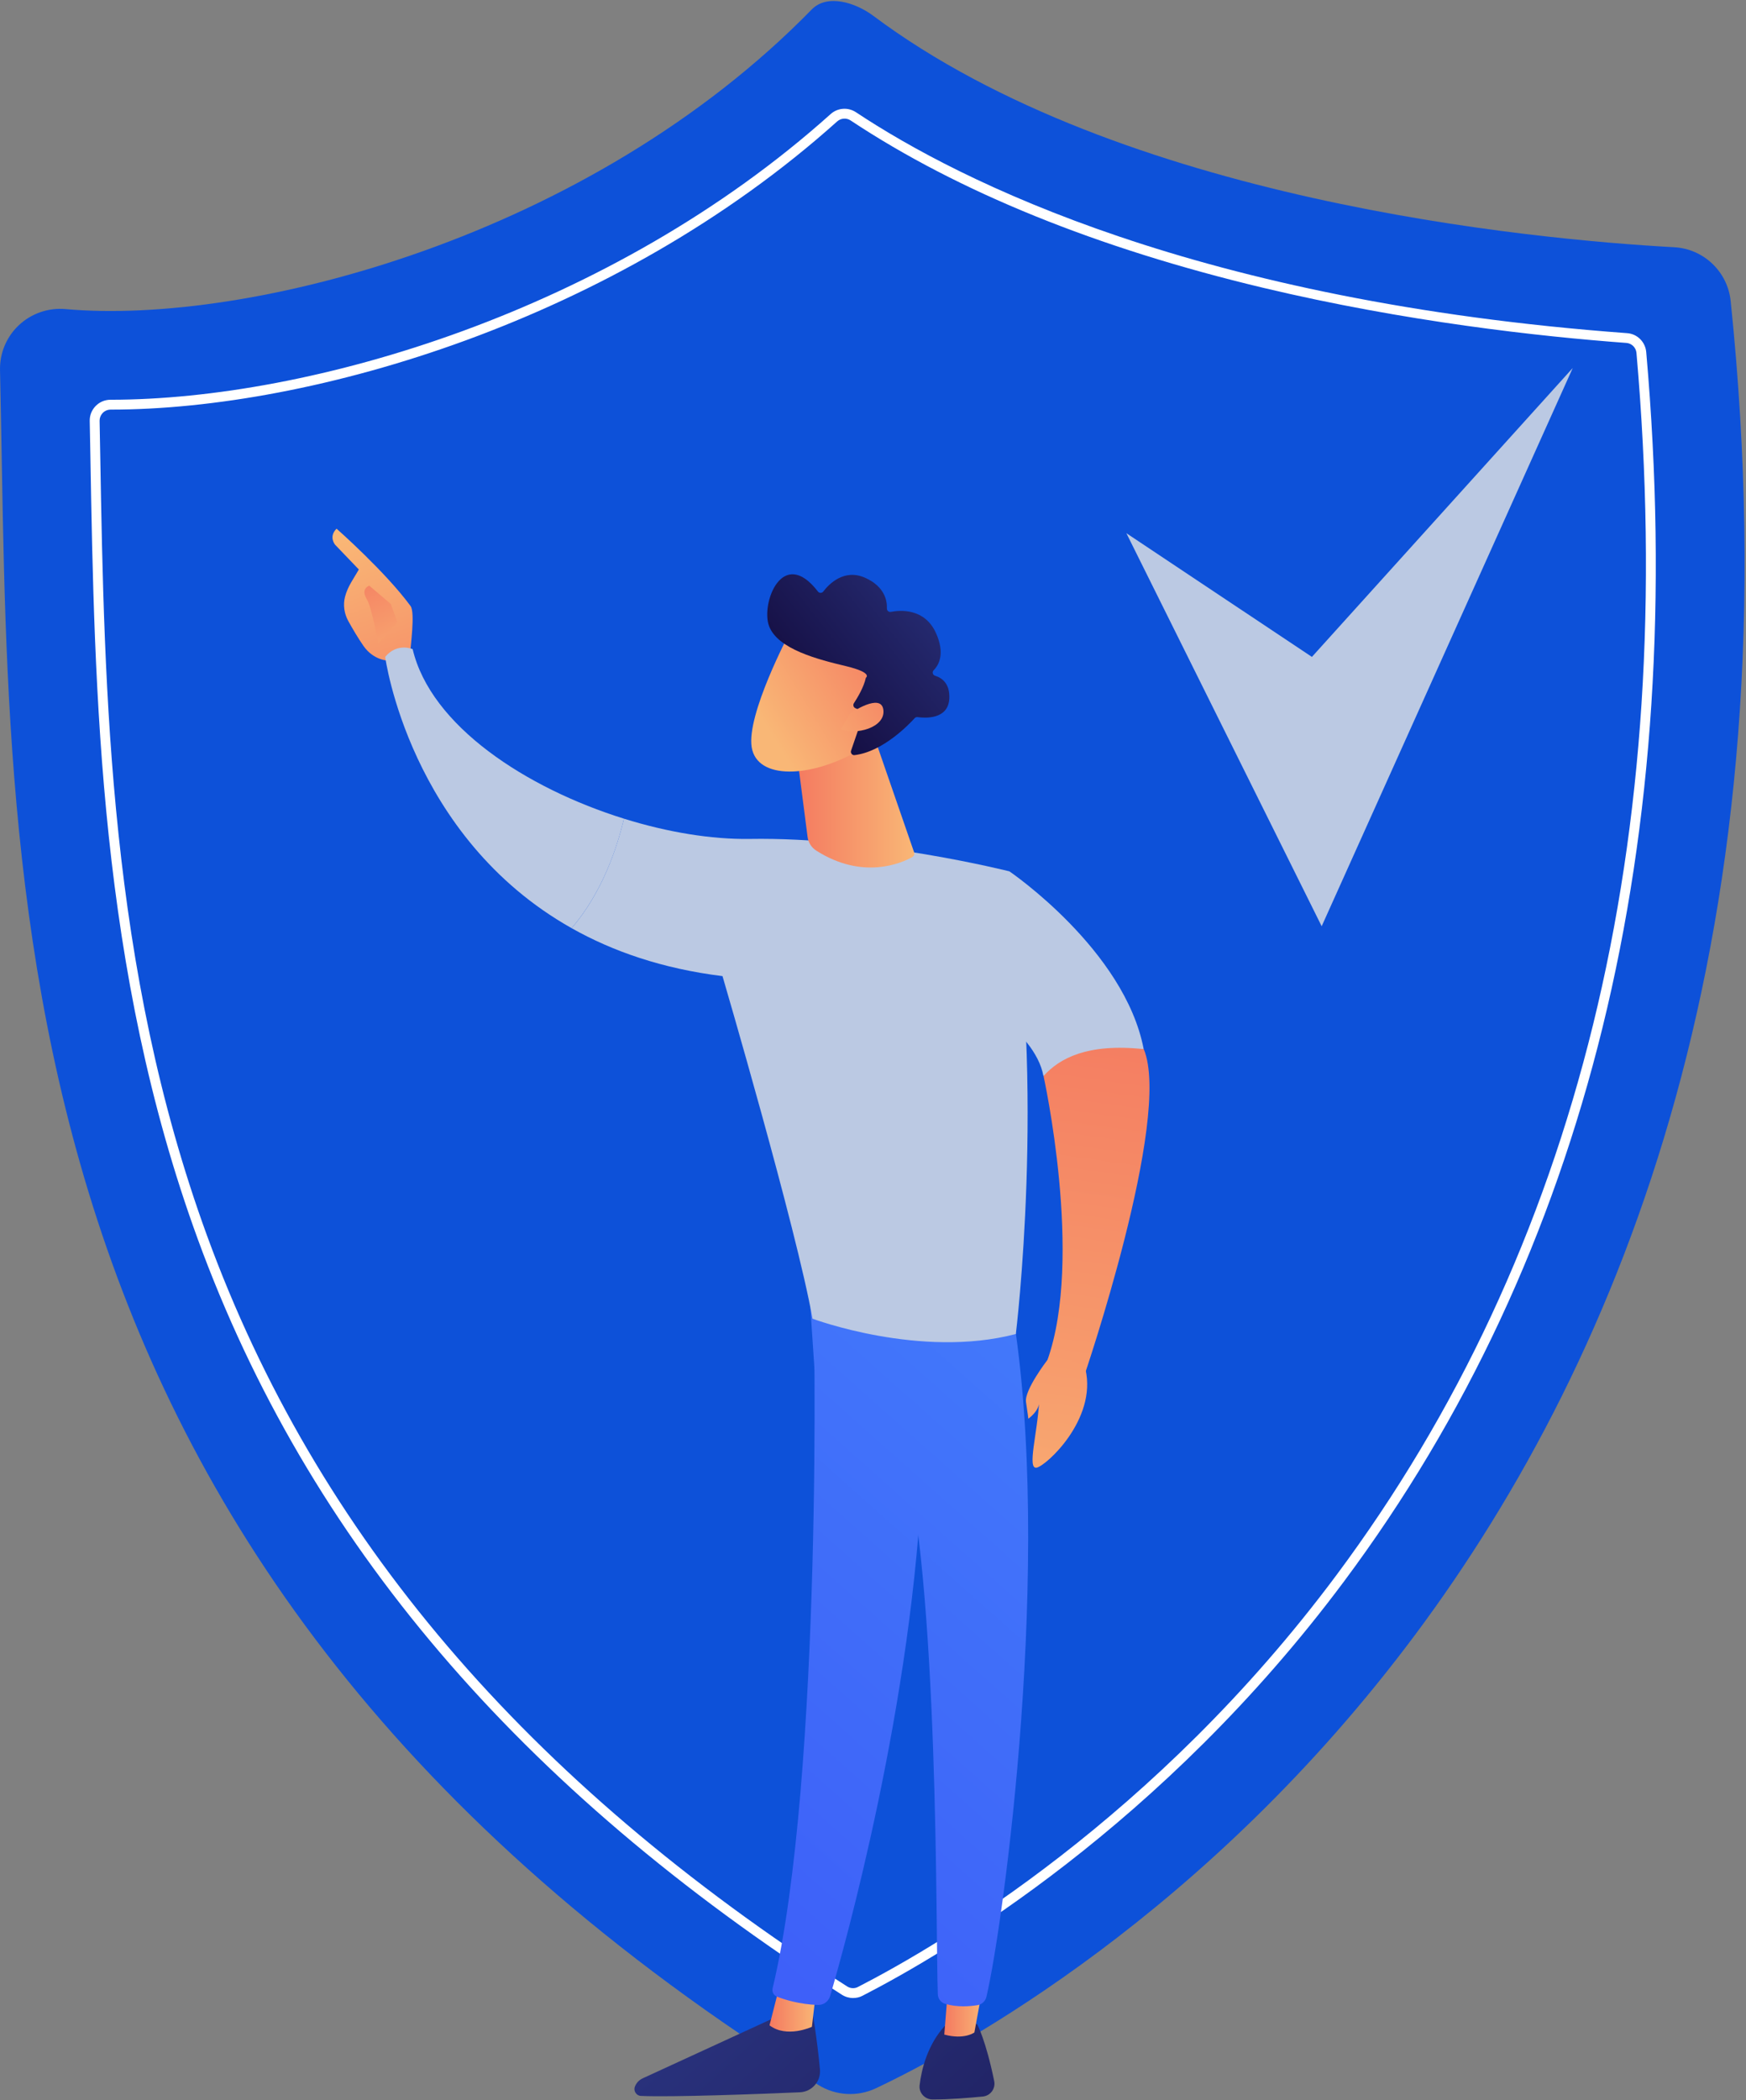 <svg width="470" height="565" viewBox="0 0 470 565" fill="none" xmlns="http://www.w3.org/2000/svg">
<rect x="0" y="0" width="470" height="565" fill="#808080" stroke="none"/>
<path d="M5.101 87.459C8.461 84.315 13.014 82.744 17.621 83.15C66.804 87.567 158.558 63.883 218.526 2.533C222.699 -1.721 230.286 0.691 235.056 4.241C301.744 54.074 412.304 64.398 450.675 66.512C458.615 66.946 465.064 73.097 465.877 81.009C500.779 418.082 281.312 540.213 235.787 561.783C230.801 564.141 224.948 563.789 220.287 560.889C-6.578 419.6 3.15 235.821 0.007 99.68C-0.129 95.046 1.741 90.602 5.101 87.459Z" fill="#0D51D9"/>
<path d="M229.638 537.504C228.581 537.504 227.524 537.206 226.603 536.61C139.591 480.977 82.875 414.479 53.23 333.32C26.755 260.832 25.454 187.017 24.316 121.9L24.153 113.229C24.126 111.712 24.695 110.303 25.752 109.219C26.809 108.135 28.245 107.539 29.763 107.539C83.579 107.539 164.359 83.773 223.595 30.688C225.492 28.981 228.31 28.791 230.424 30.201C258.362 48.736 322.503 81.118 437.995 89.627C440.732 89.816 442.9 91.984 443.144 94.721C454.688 226.282 427.318 337.547 361.795 425.426C312.856 491.058 254.839 525.255 232.158 536.908C231.399 537.314 230.505 537.504 229.638 537.504ZM29.817 110.194C28.95 110.194 28.218 110.519 27.649 111.088C27.107 111.657 26.809 112.389 26.809 113.175L26.971 121.846C28.11 186.746 29.41 260.318 55.722 332.398C85.178 413.015 141.542 479.08 228.039 534.388C228.933 534.957 230.044 535.011 230.966 534.523C253.484 522.952 311.095 488.998 359.682 423.827C424.798 336.49 451.978 225.849 440.515 94.938C440.38 93.502 439.242 92.364 437.805 92.255C414.338 90.521 378.325 86.537 340.063 77.433C295.297 66.756 257.928 51.608 228.961 32.395C227.85 31.664 226.359 31.772 225.356 32.666C165.605 86.212 84.094 110.194 29.817 110.194Z" fill="white"/>
<path d="M303.207 143.444L355.777 249.18L423.36 99.003L353.149 176.72L303.207 143.444Z" fill="#BBC9E3"/>
<path d="M104.473 177.722C104.12 178.806 108.077 180.459 110.407 176.015C110.489 173.874 111.789 164.769 110.516 163.035C103.741 153.795 90.599 142.224 90.599 142.224C88.376 144.419 90.219 146.559 90.219 146.559L96.587 153.198C95.259 155.61 93.633 157.642 92.875 160.542C92.306 162.737 92.658 165.094 93.769 167.1C94.88 169.105 96.425 171.733 97.861 173.793C100.598 177.695 104.473 177.722 104.473 177.722Z" fill="url(#paint0_linear_2969_52878)"/>
<path d="M99.378 157.534L105.177 162.466L106.993 167.371L101.817 173.115C101.817 173.115 100.083 163.387 98.782 161.301C97.509 159.16 98.186 158.13 99.378 157.534Z" fill="url(#paint1_linear_2969_52878)"/>
<path d="M218.525 540.213C218.525 540.213 219.988 548.505 220.72 556.743C220.991 559.968 218.525 562.731 215.3 562.867C204.353 563.328 180.94 564.222 172.539 563.843C171.266 563.788 170.453 562.488 170.913 561.322C171.293 560.347 172.052 559.534 173.027 559.1L211.696 541.324L218.525 540.213Z" fill="url(#paint2_linear_2969_52878)"/>
<path d="M219.717 535.309L218.552 545.254C218.552 545.254 211.777 548.397 207.144 544.847L209.962 533.791L219.717 535.309Z" fill="url(#paint3_linear_2969_52878)"/>
<path d="M218.823 348.602C219.338 351.204 221.56 478.023 207.984 534.875C207.767 535.796 208.228 536.771 209.122 537.124C211.208 537.964 215.273 539.21 220.151 539.373C221.668 539.427 223.023 538.452 223.457 536.988C227.332 523.791 245.894 457.726 248.333 394.615C251.043 324.079 248.333 392.203 248.333 392.203L246.734 348.602H218.823Z" fill="url(#paint4_linear_2969_52878)"/>
<path d="M263.021 544.522C263.021 544.522 265.351 548.722 267.628 559.86C268.034 561.865 266.625 563.789 264.593 564.006C260.989 564.358 255.406 564.819 250.962 564.791C248.903 564.764 247.304 562.976 247.548 560.943C248.036 556.879 249.58 550.213 254.323 545.01L263.021 544.522Z" fill="url(#paint5_linear_2969_52878)"/>
<path d="M265.053 531.759L262.289 546.771C262.289 546.771 259.579 548.803 254.187 547.34L255.487 531.189L265.053 531.759Z" fill="url(#paint6_linear_2969_52878)"/>
<path d="M272.504 352.477C283.587 419.41 270.092 517.884 265.54 537.151C265.269 538.343 264.321 539.237 263.101 539.427C261.069 539.752 257.736 540.05 254.43 539.075C253.292 538.75 252.506 537.72 252.452 536.528C251.828 520.946 252.939 425.29 242.615 387.461C242.1 385.537 240.935 383.884 239.309 382.719L219.257 368.465L217.712 345.432L272.504 352.477Z" fill="url(#paint7_linear_2969_52878)"/>
<path d="M201.832 225.686C235.054 225.144 271.718 234.412 271.718 234.412C281.636 292.212 273.452 358.873 273.452 358.873C247.736 365.621 218.714 354.754 218.714 354.754C214.432 330.583 194.488 262.594 194.488 262.594C178.256 260.589 164.87 255.901 153.868 249.695C162.269 239.967 166.225 227.556 167.959 220.24C179.693 223.898 191.589 225.849 201.832 225.686Z" fill="#BBC9E3"/>
<path d="M103.684 176.72C106.935 172.791 111.081 174.633 111.081 174.633C115.959 195.282 141.621 212.029 167.96 220.239C166.253 227.556 162.27 239.967 153.869 249.695C110.16 225.117 103.684 176.72 103.684 176.72Z" fill="#BBC9E3"/>
<path d="M258.982 266.577L271.719 234.411C271.719 234.411 302.746 255.494 307.867 282.239C302.014 282.673 291.338 284.191 280.878 289.475C278.601 276.847 258.982 266.577 258.982 266.577Z" fill="#BBC9E3"/>
<path d="M235.489 198.696L246.057 229.262C246.219 229.777 246.03 230.319 245.542 230.59C242.67 232.189 232.264 236.796 219.772 228.856C218.471 228.043 217.577 226.688 217.387 225.144L213.973 198.669H235.489V198.696Z" fill="url(#paint8_linear_2969_52878)"/>
<path d="M212.483 170.379C212.483 170.379 200.885 192.247 202.348 201.054C203.839 209.888 218.228 209.237 230.801 202.083L239.581 178.481L212.483 170.379Z" fill="url(#paint9_linear_2969_52878)"/>
<path d="M230.259 190.512C229.744 190.296 229.554 189.672 229.852 189.185C230.774 187.776 232.535 184.876 233.077 182.329C233.077 182.329 235.164 181.001 227.766 179.213C220.368 177.451 209.339 174.687 207.009 168.4C204.759 162.249 210.694 146.803 220.178 159.133C220.531 159.594 221.235 159.621 221.615 159.133C223.159 157.101 227.251 152.9 232.914 155.448C238.226 157.832 238.822 161.707 238.741 163.685C238.713 164.254 239.228 164.715 239.797 164.607C242.48 164.092 248.929 163.658 251.937 170.27C254.403 175.717 252.804 178.806 251.341 180.296C250.853 180.784 251.07 181.597 251.721 181.787C253.482 182.329 255.758 183.819 255.541 187.965C255.216 193.683 248.848 193.168 247.033 192.924C246.734 192.87 246.436 192.978 246.22 193.195C244.648 194.929 237.629 202.246 230.042 203.14C229.392 203.221 228.877 202.571 229.094 201.948L232.372 192.382C232.535 191.949 232.318 191.461 231.885 191.271L230.259 190.512Z" fill="url(#paint10_linear_2969_52878)"/>
<path d="M228.932 191.868C228.932 191.868 237.197 186.204 237.793 190.973C238.389 195.743 230.341 197.883 226.357 196.122L228.932 191.868Z" fill="url(#paint11_linear_2969_52878)"/>
<path d="M280.905 289.475C280.905 289.475 291.744 338.414 281.935 365.946C293.994 371.528 291.745 370.471 291.745 370.471C291.745 370.471 315.591 300.829 307.895 282.24C292.72 280.614 285.187 284.705 280.905 289.475Z" fill="url(#paint12_linear_2969_52878)"/>
<path d="M281.907 365.918C281.907 365.918 275.702 373.967 276.189 377.164C276.677 380.362 276.813 381.662 276.813 381.662C276.813 381.662 279.929 379.522 279.739 376.812C279.306 385.456 276.406 395.293 279.035 394.832C281.663 394.344 295.294 381.798 292.204 368.411C285.24 363.534 283.289 364.049 281.907 365.918Z" fill="url(#paint13_linear_2969_52878)"/>
<defs>
<linearGradient id="paint0_linear_2969_52878" x1="94.624" y1="143.717" x2="116.82" y2="207.135" gradientUnits="userSpaceOnUse">
<stop stop-color="#F9B776"/>
<stop offset="1" stop-color="#F47960"/>
</linearGradient>
<linearGradient id="paint1_linear_2969_52878" x1="111.676" y1="184.235" x2="94.957" y2="150.508" gradientUnits="userSpaceOnUse">
<stop stop-color="#F9B776"/>
<stop offset="1" stop-color="#F47960"/>
</linearGradient>
<linearGradient id="paint2_linear_2969_52878" x1="173.749" y1="528.724" x2="315.379" y2="682.778" gradientUnits="userSpaceOnUse">
<stop stop-color="#2B3582"/>
<stop offset="1" stop-color="#150E42"/>
</linearGradient>
<linearGradient id="paint3_linear_2969_52878" x1="219.72" y1="540.166" x2="207.14" y2="540.166" gradientUnits="userSpaceOnUse">
<stop stop-color="#F9B776"/>
<stop offset="1" stop-color="#F47960"/>
</linearGradient>
<linearGradient id="paint4_linear_2969_52878" x1="741.529" y1="-142.152" x2="20.587" y2="668.567" gradientUnits="userSpaceOnUse">
<stop stop-color="#53D8FF"/>
<stop offset="1" stop-color="#3840F7"/>
</linearGradient>
<linearGradient id="paint5_linear_2969_52878" x1="205.523" y1="499.514" x2="347.154" y2="653.567" gradientUnits="userSpaceOnUse">
<stop stop-color="#2B3582"/>
<stop offset="1" stop-color="#150E42"/>
</linearGradient>
<linearGradient id="paint6_linear_2969_52878" x1="265.06" y1="539.52" x2="254.198" y2="539.52" gradientUnits="userSpaceOnUse">
<stop stop-color="#F9B776"/>
<stop offset="1" stop-color="#F47960"/>
</linearGradient>
<linearGradient id="paint7_linear_2969_52878" x1="752.248" y1="-132.619" x2="31.307" y2="678.099" gradientUnits="userSpaceOnUse">
<stop stop-color="#53D8FF"/>
<stop offset="1" stop-color="#3840F7"/>
</linearGradient>
<linearGradient id="paint8_linear_2969_52878" x1="246.136" y1="216.045" x2="213.979" y2="216.045" gradientUnits="userSpaceOnUse">
<stop stop-color="#F9B776"/>
<stop offset="1" stop-color="#F47960"/>
</linearGradient>
<linearGradient id="paint9_linear_2969_52878" x1="206.331" y1="195.587" x2="241.688" y2="174.022" gradientUnits="userSpaceOnUse">
<stop stop-color="#F9B776"/>
<stop offset="1" stop-color="#F47960"/>
</linearGradient>
<linearGradient id="paint10_linear_2969_52878" x1="260.404" y1="151.29" x2="214.726" y2="187.367" gradientUnits="userSpaceOnUse">
<stop stop-color="#2B3582"/>
<stop offset="1" stop-color="#150E42"/>
</linearGradient>
<linearGradient id="paint11_linear_2969_52878" x1="215.618" y1="203.629" x2="247.429" y2="184.227" gradientUnits="userSpaceOnUse">
<stop stop-color="#F9B776"/>
<stop offset="1" stop-color="#F47960"/>
</linearGradient>
<linearGradient id="paint12_linear_2969_52878" x1="273.063" y1="452.488" x2="299.206" y2="264.732" gradientUnits="userSpaceOnUse">
<stop stop-color="#F9B776"/>
<stop offset="1" stop-color="#F47960"/>
</linearGradient>
<linearGradient id="paint13_linear_2969_52878" x1="276.175" y1="434.427" x2="297.037" y2="284.597" gradientUnits="userSpaceOnUse">
<stop stop-color="#F9B776"/>
<stop offset="1" stop-color="#F47960"/>
</linearGradient>
</defs>
</svg>
